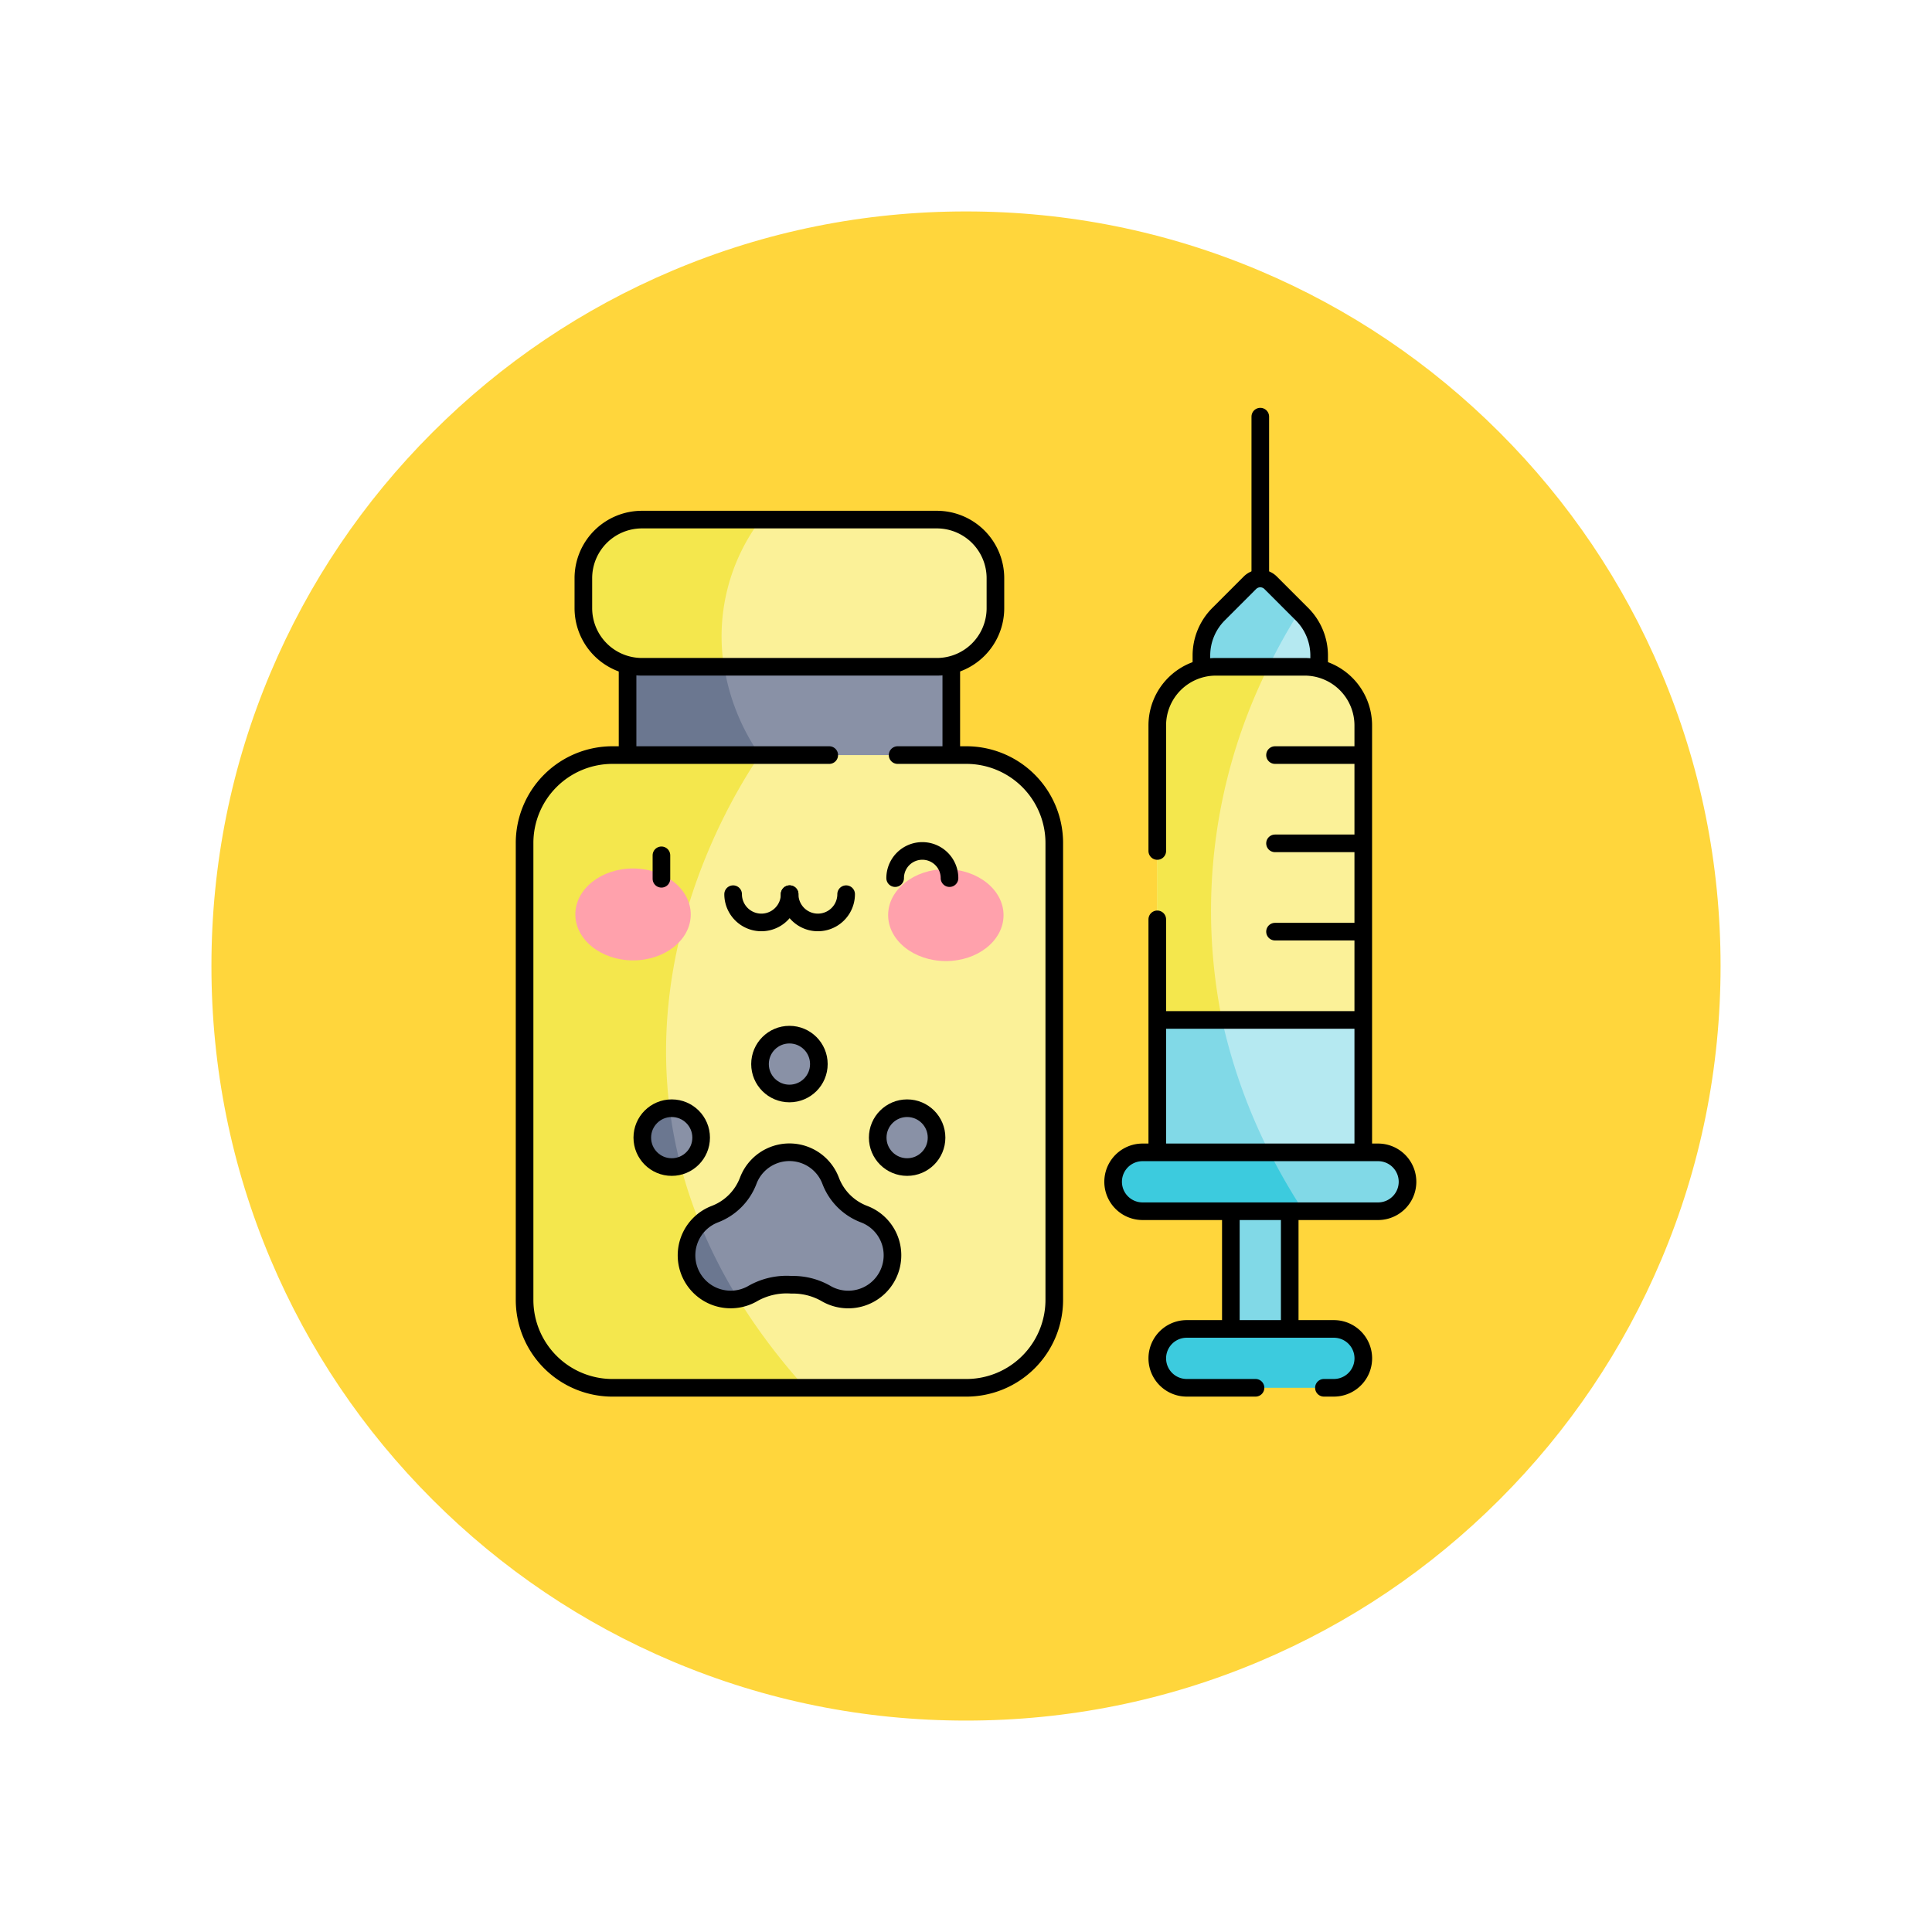 <svg xmlns="http://www.w3.org/2000/svg" xmlns:xlink="http://www.w3.org/1999/xlink" width="109.652" height="109.653" viewBox="0 0 109.652 109.653">
  <defs>
    <filter id="Path_874925" x="0" y="0" width="109.652" height="109.653" filterUnits="userSpaceOnUse">
      <feOffset dy="3" input="SourceAlpha"/>
      <feGaussianBlur stdDeviation="3" result="blur"/>
      <feFlood flood-opacity="0.161"/>
      <feComposite operator="in" in2="blur"/>
      <feComposite in="SourceGraphic"/>
    </filter>
  </defs>
  <g id="Group_1110061" data-name="Group 1110061" transform="translate(-1010.73 -3071)">
    <g transform="matrix(1, 0, 0, 1, 1010.73, 3071)" filter="url(#Path_874925)">
      <g id="Path_874925-2" data-name="Path 874925" transform="translate(9 6)" fill="#ffd63c">
        <path d="M 45.826 90.153 C 39.841 90.153 34.037 88.981 28.573 86.67 C 23.295 84.438 18.554 81.241 14.483 77.17 C 10.412 73.099 7.215 68.358 4.983 63.08 C 2.672 57.616 1.5 51.811 1.5 45.827 C 1.5 39.841 2.672 34.037 4.983 28.573 C 7.215 23.295 10.412 18.554 14.483 14.483 C 18.554 10.412 23.295 7.215 28.573 4.983 C 34.037 2.672 39.841 1.5 45.826 1.5 C 51.811 1.5 57.616 2.672 63.079 4.983 C 68.358 7.215 73.098 10.412 77.169 14.483 C 81.241 18.554 84.437 23.295 86.67 28.573 C 88.981 34.037 90.152 39.841 90.152 45.826 C 90.152 51.811 88.981 57.616 86.67 63.08 C 84.437 68.358 81.241 73.099 77.169 77.17 C 73.098 81.241 68.358 84.438 63.079 86.67 C 57.616 88.981 51.811 90.153 45.826 90.153 Z" stroke="none"/>
        <path d="M 45.826 3 C 40.043 3 34.435 4.132 29.157 6.364 C 24.058 8.521 19.478 11.609 15.543 15.543 C 11.609 19.478 8.521 24.058 6.364 29.157 C 4.132 34.435 3 40.043 3 45.827 C 3 51.609 4.132 57.218 6.364 62.496 C 8.521 67.595 11.609 72.175 15.543 76.109 C 19.478 80.043 24.058 83.132 29.157 85.289 C 34.435 87.521 40.043 88.653 45.826 88.653 C 51.609 88.653 57.217 87.521 62.495 85.289 C 67.594 83.132 72.175 80.043 76.109 76.109 C 80.043 72.175 83.131 67.595 85.288 62.496 C 87.52 57.218 88.652 51.609 88.652 45.826 C 88.652 40.043 87.52 34.435 85.288 29.157 C 83.131 24.058 80.043 19.478 76.109 15.543 C 72.175 11.609 67.594 8.521 62.495 6.364 C 57.217 4.132 51.609 3 45.826 3 M 45.826 7.62939453125e-06 C 71.135 7.62939453125e-06 91.652 20.517 91.652 45.826 L 91.652 45.827 C 91.652 71.136 71.135 91.653 45.826 91.653 C 20.517 91.653 0 71.136 0 45.827 L 0 45.826 C 0 20.517 20.517 7.62939453125e-06 45.826 7.62939453125e-06 Z" stroke="none" fill="#fff"/>
      </g>
    </g>
    <g id="vaccine_8677411" transform="translate(1010.414 3087.147)">
      <g id="Group_1111739" data-name="Group 1111739" transform="translate(30.089 13.346)">
        <path id="Path_900871" data-name="Path 900871" d="M383.12,98.6v5.3h-6.681V98.6a3.323,3.323,0,0,1,.975-2.352l1.534-1.535h1.664l1.534,1.534A3.323,3.323,0,0,1,383.12,98.6Z" transform="translate(-338.024 -90.883)" fill="#b5e9f1"/>
        <path id="Path_900872" data-name="Path 900872" d="M378.394,100h-1.955V94.7a3.323,3.323,0,0,1,.975-2.352l1.777-1.778a.832.832,0,0,1,1.177,0l1.627,1.627A32.922,32.922,0,0,0,378.394,100Z" transform="translate(-338.024 -86.983)" fill="#81d9e7"/>
        <rect id="Rectangle_404861" data-name="Rectangle 404861" width="18.373" height="10.021" transform="translate(5.845 6.132)" fill="#8991a6"/>
        <path id="Path_900873" data-name="Path 900873" d="M91.377,125.521H82.789V115.5h5.334a12.138,12.138,0,0,0,2.174,7.229A5.989,5.989,0,0,1,91.377,125.521Z" transform="translate(-76.944 -109.368)" fill="#6b7790"/>
        <path id="Path_900874" data-name="Path 900874" d="M60.153,185.671V211.6a4.992,4.992,0,0,1-4.991,4.991H35.08a4.991,4.991,0,0,1-4.991-4.991V185.671a4.99,4.99,0,0,1,4.991-4.991h.854l4.409,1.066,3.1-1.066h11.72A4.991,4.991,0,0,1,60.153,185.671Z" transform="translate(-30.089 -167.318)" fill="#fbf198"/>
        <path id="Path_900875" data-name="Path 900875" d="M46.02,216.589H35.08a4.991,4.991,0,0,1-4.991-4.991V185.671a4.99,4.99,0,0,1,4.991-4.991h8.362C40.875,184.458,31.56,200.519,46.02,216.589Z" transform="translate(-30.089 -167.318)" fill="#f4e74d"/>
        <path id="Path_900876" data-name="Path 900876" d="M83.592,63.537v1.7a3.327,3.327,0,0,1-3.327,3.327H68.185l-2.946-.776-2.524.673h0a3.328,3.328,0,0,1-2.5-3.224v-1.7a3.327,3.327,0,0,1,3.327-3.327H80.264A3.327,3.327,0,0,1,83.592,63.537Z" transform="translate(-56.868 -60.21)" fill="#fbf198"/>
        <path id="Path_900877" data-name="Path 900877" d="M68.185,68.561H63.536a3.327,3.327,0,0,1-3.327-3.327v-1.7a3.327,3.327,0,0,1,3.327-3.327H70.27A11,11,0,0,0,68.185,68.561Z" transform="translate(-56.868 -60.21)" fill="#f4e74d"/>
        <path id="Path_900878" data-name="Path 900878" d="M124.6,389.806a2.508,2.508,0,0,1-3.729,2.188,3.753,3.753,0,0,0-2-.52c-.04,0-.079,0-.119,0s-.08,0-.119,0a3.757,3.757,0,0,0-2,.52,2.5,2.5,0,0,1-.789.28,2.545,2.545,0,0,1-.434.038,2.506,2.506,0,0,1-2.506-2.506,2.467,2.467,0,0,1,.766-1.8,2.558,2.558,0,0,1,.852-.538,3.269,3.269,0,0,0,1.886-1.887,2.5,2.5,0,0,1,4.685,0,3.264,3.264,0,0,0,1.884,1.884A2.493,2.493,0,0,1,124.6,389.806Z" transform="translate(-103.723 -348.052)" fill="#8991a6"/>
        <path id="Path_900879" data-name="Path 900879" d="M115.848,424.681a2.541,2.541,0,0,1-.434.038,2.506,2.506,0,0,1-2.506-2.506,2.467,2.467,0,0,1,.766-1.8A28.892,28.892,0,0,0,115.848,424.681Z" transform="translate(-103.723 -380.459)" fill="#6b7790"/>
        <circle id="Ellipse_11670" data-name="Ellipse 11670" cx="1.67" cy="1.67" r="1.67" transform="translate(13.362 29.228)" fill="#8991a6"/>
        <circle id="Ellipse_11671" data-name="Ellipse 11671" cx="1.67" cy="1.67" r="1.67" transform="translate(20.042 33.404)" fill="#8991a6"/>
        <path id="Path_900880" data-name="Path 900880" d="M93.66,363.05a1.668,1.668,0,0,1-1.162,1.591,1.634,1.634,0,0,1-.508.08,1.67,1.67,0,0,1-.119-3.336c.039,0,.079,0,.119,0A1.67,1.67,0,0,1,93.66,363.05Z" transform="translate(-83.639 -327.976)" fill="#8991a6"/>
        <path id="Path_900881" data-name="Path 900881" d="M91.871,361.42a25.7,25.7,0,0,0,.627,3.256,1.635,1.635,0,0,1-.508.08,1.67,1.67,0,0,1-.119-3.336Z" transform="translate(-83.639 -328.012)" fill="#6b7790"/>
        <rect id="Rectangle_404862" data-name="Rectangle 404862" width="3.341" height="10.021" transform="translate(40.085 36.745)" fill="#81d9e7"/>
        <path id="Path_900882" data-name="Path 900882" d="M365.54,139.679l-.561.935.561.729v3.346l-.434.908.434.755V149.7l-.434,1.024.434.64v4.179l-5.729,1.331-5.963-1.331V138.827a3.325,3.325,0,0,1,2.508-3.224l2.138.537,1.666-.64h2.052a3.327,3.327,0,0,1,3.327,3.327v.852Z" transform="translate(-317.94 -127.149)" fill="#fbf198"/>
        <path id="Path_900883" data-name="Path 900883" d="M357.525,155.543l-1.962.444-1.715-.444V138.827a3.327,3.327,0,0,1,3.327-3.327h2.985A31.013,31.013,0,0,0,357.525,155.543Z" transform="translate(-317.939 -127.149)" fill="#f4e74d"/>
        <path id="Path_900884" data-name="Path 900884" d="M365.54,316.21v10.021H353.849V316.21l1.729.576,1.948-.576Z" transform="translate(-317.94 -287.816)" fill="#b5e9f1"/>
        <path id="Path_900885" data-name="Path 900885" d="M357.526,316.21a31.951,31.951,0,0,0,4.1,10.021h-7.776V316.21Z" transform="translate(-317.94 -287.816)" fill="#81d9e7"/>
        <path id="Path_900886" data-name="Path 900886" d="M363.872,477.664h-8.351a1.67,1.67,0,0,1-1.67-1.67h0a1.67,1.67,0,0,1,1.67-1.67h8.351a1.67,1.67,0,0,1,1.67,1.67h0A1.67,1.67,0,0,1,363.872,477.664Z" transform="translate(-317.941 -428.392)" fill="#3ccbde"/>
        <path id="Path_900887" data-name="Path 900887" d="M347.961,385.64a1.67,1.67,0,0,1-1.67,1.67H332.929a1.67,1.67,0,1,1,0-3.341h13.362A1.67,1.67,0,0,1,347.961,385.64Z" transform="translate(-297.855 -348.06)" fill="#81d9e7"/>
        <path id="Path_900888" data-name="Path 900888" d="M342.069,387.311h-9.139a1.67,1.67,0,1,1,0-3.341h7.207A35.382,35.382,0,0,0,342.069,387.311Z" transform="translate(-297.855 -348.06)" fill="#3ccbde"/>
        <g id="Group_1111738" data-name="Group 1111738" transform="translate(2.875 19.791)">
          <g id="Group_1111737" data-name="Group 1111737" transform="translate(0)">
            <ellipse id="Ellipse_11672" data-name="Ellipse 11672" cx="2.608" cy="3.275" rx="2.608" ry="3.275" transform="translate(0 5.216) rotate(-89.874)" fill="#ffa1ac"/>
            <ellipse id="Ellipse_11673" data-name="Ellipse 11673" cx="2.608" cy="3.275" rx="2.608" ry="3.275" transform="translate(17.753 5.255) rotate(-89.874)" fill="#ffa1ac"/>
          </g>
        </g>
      </g>
      <g id="Group_1111742" data-name="Group 1111742" transform="translate(30.089 7.5)">
        <line id="Line_563" data-name="Line 563" y1="8.964" transform="translate(41.756 0)" fill="none" stroke="#000" stroke-linecap="round" stroke-linejoin="round" stroke-miterlimit="10" stroke-width="1"/>
        <path id="Path_900889" data-name="Path 900889" d="M383.12,95.212v-.518a3.323,3.323,0,0,0-.975-2.352l-1.778-1.778a.831.831,0,0,0-1.177,0l-1.777,1.778a3.323,3.323,0,0,0-.975,2.352v.518" transform="translate(-338.024 -81.134)" fill="none" stroke="#000" stroke-linecap="round" stroke-linejoin="round" stroke-miterlimit="10" stroke-width="1"/>
        <line id="Line_564" data-name="Line 564" y2="4.678" transform="translate(5.845 14.197)" fill="none" stroke="#000" stroke-linecap="round" stroke-linejoin="round" stroke-miterlimit="10" stroke-width="1"/>
        <line id="Line_565" data-name="Line 565" y1="4.678" transform="translate(24.218 14.197)" fill="none" stroke="#000" stroke-linecap="round" stroke-linejoin="round" stroke-miterlimit="10" stroke-width="1"/>
        <path id="Path_900890" data-name="Path 900890" d="M51.261,180.68h3.9a4.991,4.991,0,0,1,4.991,4.991V211.6a4.992,4.992,0,0,1-4.991,4.991H35.08a4.991,4.991,0,0,1-4.991-4.991V185.671a4.99,4.99,0,0,1,4.991-4.991h12.3" transform="translate(-30.089 -161.472)" fill="none" stroke="#000" stroke-linecap="round" stroke-linejoin="round" stroke-miterlimit="10" stroke-width="1"/>
        <path id="Path_900891" data-name="Path 900891" d="M80.26,68.556H63.531A3.327,3.327,0,0,1,60.2,65.229v-1.7a3.327,3.327,0,0,1,3.327-3.327H80.26a3.327,3.327,0,0,1,3.327,3.327v1.7A3.327,3.327,0,0,1,80.26,68.556Z" transform="translate(-56.864 -54.359)" fill="none" stroke="#000" stroke-linecap="round" stroke-linejoin="round" stroke-miterlimit="10" stroke-width="1"/>
        <path id="Path_900892" data-name="Path 900892" d="M124.6,389.81A2.509,2.509,0,0,1,120.87,392a3.757,3.757,0,0,0-2-.52,3.888,3.888,0,0,0-2.237.52,2.505,2.505,0,1,1-2.11-4.53,3.272,3.272,0,0,0,1.887-1.886,2.5,2.5,0,0,1,4.684,0,3.266,3.266,0,0,0,1.885,1.884A2.493,2.493,0,0,1,124.6,389.81Z" transform="translate(-103.72 -342.209)" fill="none" stroke="#000" stroke-linecap="round" stroke-linejoin="round" stroke-miterlimit="10" stroke-width="1"/>
        <circle id="Ellipse_11674" data-name="Ellipse 11674" cx="1.67" cy="1.67" r="1.67" transform="translate(13.362 35.075)" fill="none" stroke="#000" stroke-linecap="round" stroke-linejoin="round" stroke-miterlimit="10" stroke-width="1"/>
        <circle id="Ellipse_11675" data-name="Ellipse 11675" cx="1.67" cy="1.67" r="1.67" transform="translate(20.042 39.25)" fill="none" stroke="#000" stroke-linecap="round" stroke-linejoin="round" stroke-miterlimit="10" stroke-width="1"/>
        <circle id="Ellipse_11676" data-name="Ellipse 11676" cx="1.67" cy="1.67" r="1.67" transform="translate(6.681 39.25)" fill="none" stroke="#000" stroke-linecap="round" stroke-linejoin="round" stroke-miterlimit="10" stroke-width="1"/>
        <line id="Line_566" data-name="Line 566" y1="5.89" transform="translate(43.426 45.491)" fill="none" stroke="#000" stroke-linecap="round" stroke-linejoin="round" stroke-miterlimit="10" stroke-width="1"/>
        <line id="Line_567" data-name="Line 567" y1="5.89" transform="translate(40.085 45.491)" fill="none" stroke="#000" stroke-linecap="round" stroke-linejoin="round" stroke-miterlimit="10" stroke-width="1"/>
        <path id="Path_900893" data-name="Path 900893" d="M353.849,145.953v-7.125a3.328,3.328,0,0,1,3.327-3.327h5.037a3.328,3.328,0,0,1,3.327,3.327v24.01" transform="translate(-317.94 -121.303)" fill="none" stroke="#000" stroke-linecap="round" stroke-linejoin="round" stroke-miterlimit="10" stroke-width="1"/>
        <line id="Line_568" data-name="Line 568" y2="13.002" transform="translate(35.909 28.531)" fill="none" stroke="#000" stroke-linecap="round" stroke-linejoin="round" stroke-miterlimit="10" stroke-width="1"/>
        <path id="Path_900894" data-name="Path 900894" d="M363.307,477.661h.565a1.67,1.67,0,0,0,0-3.341h-8.352a1.67,1.67,0,0,0,0,3.341h3.905" transform="translate(-317.94 -422.543)" fill="none" stroke="#000" stroke-linecap="round" stroke-linejoin="round" stroke-miterlimit="10" stroke-width="1"/>
        <path id="Path_900895" data-name="Path 900895" d="M346.3,387.311H332.933a1.67,1.67,0,0,1,0-3.341H346.3a1.67,1.67,0,1,1,0,3.341Z" transform="translate(-297.859 -342.214)" fill="none" stroke="#000" stroke-linecap="round" stroke-linejoin="round" stroke-miterlimit="10" stroke-width="1"/>
        <line id="Line_569" data-name="Line 569" x2="4.662" transform="translate(42.591 19.208)" fill="none" stroke="#000" stroke-linecap="round" stroke-linejoin="round" stroke-miterlimit="10" stroke-width="1"/>
        <line id="Line_570" data-name="Line 570" x2="4.662" transform="translate(42.591 24.218)" fill="none" stroke="#000" stroke-linecap="round" stroke-linejoin="round" stroke-miterlimit="10" stroke-width="1"/>
        <line id="Line_571" data-name="Line 571" x2="4.662" transform="translate(42.591 29.229)" fill="none" stroke="#000" stroke-linecap="round" stroke-linejoin="round" stroke-miterlimit="10" stroke-width="1"/>
        <line id="Line_572" data-name="Line 572" x2="10.994" transform="translate(36.259 34.24)" fill="none" stroke="#000" stroke-linecap="round" stroke-linejoin="round" stroke-miterlimit="10" stroke-width="1"/>
        <g id="Group_1111741" data-name="Group 1111741" transform="translate(7.767 24.649)">
          <line id="Line_573" data-name="Line 573" y2="1.331" transform="translate(0 0.249)" fill="none" stroke="#000" stroke-linecap="round" stroke-linejoin="round" stroke-miterlimit="10" stroke-width="1"/>
          <path id="Path_900896" data-name="Path 900896" d="M219.717,231.28a1.542,1.542,0,0,1,3.085,0" transform="translate(-206.452 -229.738)" fill="none" stroke="#000" stroke-linecap="round" stroke-linejoin="round" stroke-miterlimit="10" stroke-width="1"/>
          <g id="Group_1111740" data-name="Group 1111740" transform="translate(4.069 2.454)">
            <path id="Path_900897" data-name="Path 900897" d="M140.008,251.862a1.6,1.6,0,1,1-3.207,0" transform="translate(-136.801 -251.862)" fill="none" stroke="#000" stroke-linecap="round" stroke-miterlimit="10" stroke-width="1"/>
            <path id="Path_900898" data-name="Path 900898" d="M168.918,251.862a1.6,1.6,0,0,1-3.207,0" transform="translate(-162.504 -251.862)" fill="none" stroke="#000" stroke-linecap="round" stroke-miterlimit="10" stroke-width="1"/>
          </g>
        </g>
      </g>
    </g>
  </g>
</svg>
